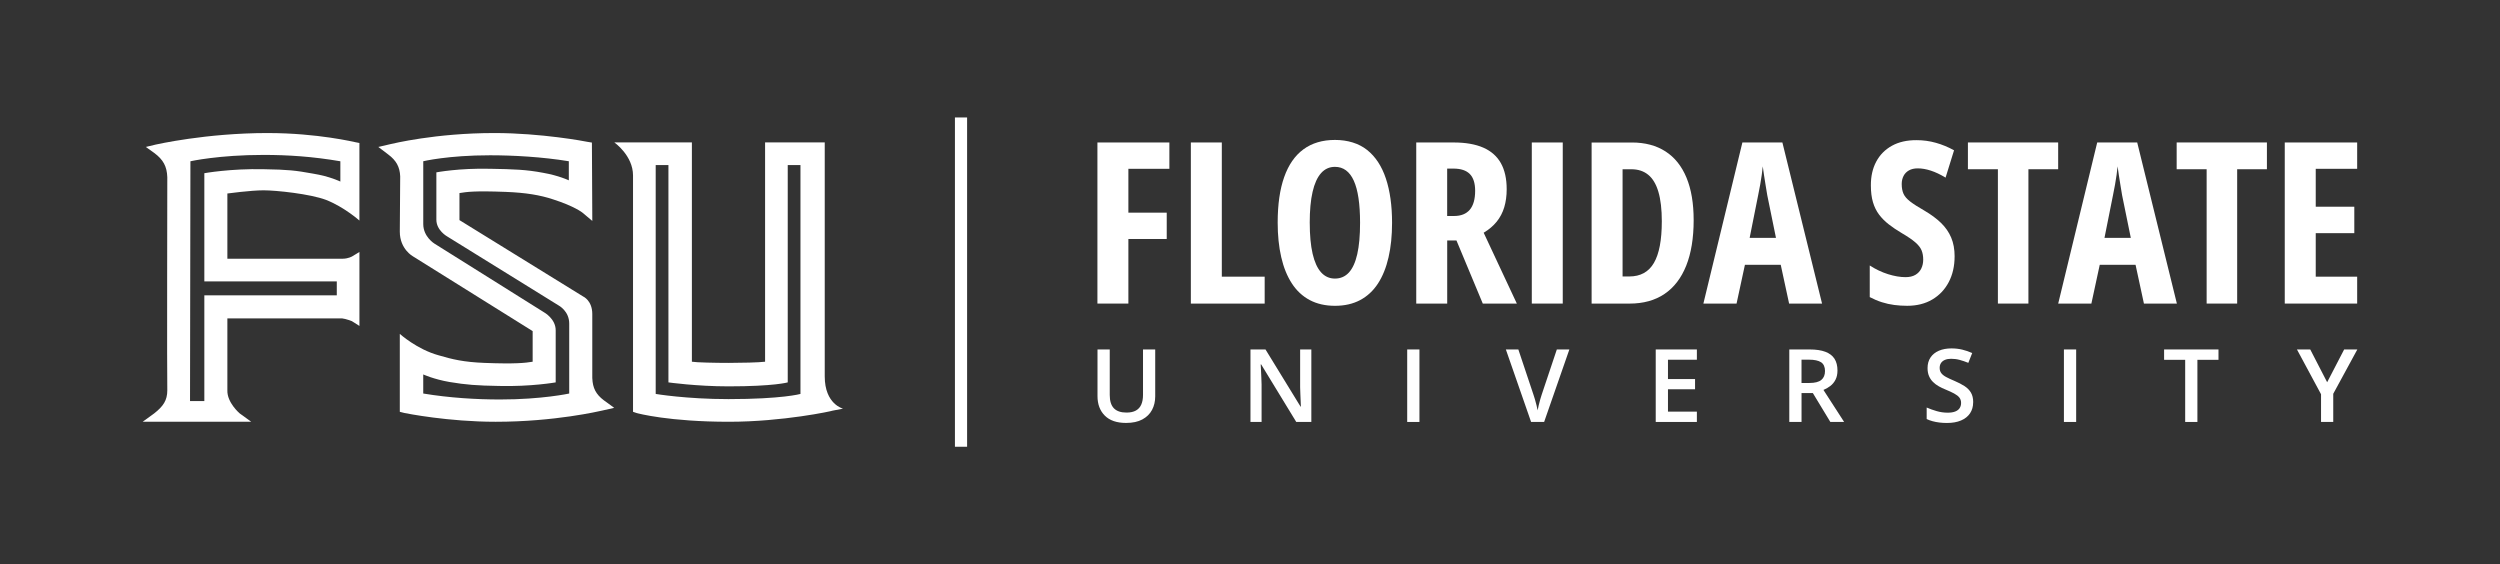 <?xml version="1.0" encoding="UTF-8"?>
<svg id="finals" xmlns="http://www.w3.org/2000/svg" viewBox="0 0 1329.34 300">
  <rect x="0" y="0" width="1329.34" height="300" fill="#333333" stroke="none"/>
  <defs>
    <style>
      .cls-1 {
        fill: #fff;
        stroke-width: 0px;
      }
    </style>
  </defs>
  <g>
    <rect class="cls-1" x="507.77" y="62.46" width="6.47" height="175.09"/>
    <path class="cls-1" d="M438.54,200.16v-124.44h-31.72v116.62c-3.38.42-12.9.63-19.25.63-6.98,0-17.34-.21-19.67-.63v-116.62h-41.24s9.94,6.98,9.94,17.55v125.71l1.9.64c.64.21,17.34,4.65,49.07,4.65,28.76,0,54.99-5.71,55.2-5.92l5.5-1.06s-9.73-2.33-9.73-17.13ZM425.64,209.47s-9.73,2.75-38.28,2.75c-22.42,0-38.7-2.75-38.7-2.75v-121.7h6.77v115.56s15.01,2.11,31.93,2.11c24.32,0,31.51-2.11,31.51-2.11v-115.56h6.77v121.7Z"/>
    <path class="cls-1" d="M142.47,70.74c-33.2,0-59.43,6.13-59.64,6.13l-5.29,1.27,4.44,3.17c4.86,3.6,6.77,7.19,6.98,12.9,0,0-.21,107.64,0,113.35,0,5.29-2.12,8.46-6.98,12.27l-6.13,4.44h57.74l-6.13-4.44s-6.77-5.71-6.56-12.27v-38.27h60.91c2.11.21,5.29,1.48,5.29,1.48l4.02,2.54v-39.34l-3.81,2.33s-2.11,1.27-5.08,1.27h-61.33v-34.68s12.48-1.69,19.24-1.69,24.74,1.9,33.2,5.08c9.73,3.81,17.77,11,17.77,11v-41.24l-2.11-.42c-.21,0-20.09-4.87-46.53-4.87ZM180.97,96.54s-5.5-2.75-14.59-4.23c-9.31-1.69-13.11-2.11-26.01-2.33-17.77-.42-31.72,2.12-31.72,2.12v57.52h70.43v7.4h-70.43v56.25h-7.61l.21-127.52s15.02-3.38,38.91-3.38c12.9,0,26.01.85,40.82,3.38v10.79Z"/>
    <path class="cls-1" d="M314.94,201.22v-34.26c0-7.19-4.86-9.31-4.86-9.31l-65.77-40.61v-14.38c4.02-.63,7.82-1.27,24.53-.63,10.79.42,18.4,1.69,25.38,4.02,11.21,3.6,15.44,6.98,15.44,6.98l5.29,4.44-.21-41.66-2.54-.42c-.85-.21-24.32-4.65-49.28-4.65-31.51,0-54.35,5.71-55.41,5.92l-6.34,1.48,5.29,4.02c4.23,3.17,6.13,6.56,6.34,11.63l-.21,29.4c0,9.31,6.98,13.11,6.98,13.11l63.66,39.76v16.28c-3.81.63-9.09,1.27-25.59.63-11-.42-17.13-1.9-24.32-4.02-11.63-3.17-20.73-11.42-20.73-11.42v41.45l2.54.64c1.06.21,23.26,4.65,48.43,4.65,31.51,0,55.41-5.71,56.47-5.92l6.56-1.48-5.5-4.02c-4.23-3.17-5.92-6.56-6.13-11.63ZM302.67,209.25s-14.38,3.17-36.8,3.17c-12.48,0-26.86-.85-40.82-3.17v-10.15s5.5,2.54,13.96,4.02c8.88,1.48,14.38,1.9,26.44,2.11,16.92.42,30.03-1.9,30.03-1.9v-27.7c0-6.13-6.13-9.52-6.13-9.52l-58.37-36.59s-5.92-3.6-5.92-10.36v-33.42s13.11-3.17,35.53-3.17c12.27,0,27.7.85,41.87,3.17v10.15s-5.29-2.54-13.75-4.02c-8.88-1.69-15.65-1.9-27.92-2.12-16.71-.42-28.76,1.9-28.76,1.9v25.17c0,5.71,5.71,8.88,5.71,8.88l59.43,36.8s5.5,2.96,5.5,9.52v37.22Z"/>
  </g>
  <g>
    <path class="cls-1" d="M600,161.42h-16.46v-85.66h38.26v14h-21.8v23.32h20.39v14h-20.39v34.34Z"/>
    <path class="cls-1" d="M633.22,161.42v-85.66h16.46v71.37h22.79v14.3h-39.26Z"/>
    <path class="cls-1" d="M740.21,118.48c0,6.8-.62,12.92-1.88,18.37-1.25,5.45-3.13,10.09-5.62,13.92-2.5,3.83-5.65,6.76-9.46,8.79s-8.27,3.05-13.39,3.05-9.65-1.03-13.48-3.08c-3.83-2.05-6.99-5.01-9.49-8.88-2.5-3.87-4.38-8.52-5.62-13.95-1.25-5.43-1.88-11.54-1.88-18.34,0-9.61,1.15-17.68,3.46-24.2,2.3-6.52,5.72-11.44,10.25-14.77,4.53-3.32,10.12-4.98,16.76-4.98s12.61,1.78,17.08,5.33c4.47,3.56,7.8,8.62,9.99,15.21,2.19,6.58,3.28,14.42,3.28,23.53ZM696.44,118.48c0,6.56.51,12.04,1.52,16.44,1.02,4.39,2.52,7.7,4.51,9.9,1.99,2.21,4.45,3.31,7.38,3.31s5.44-1.07,7.41-3.22c1.97-2.15,3.46-5.41,4.45-9.79,1-4.37,1.49-9.92,1.49-16.64,0-10.04-1.11-17.51-3.34-22.41-2.23-4.9-5.57-7.35-10.02-7.35-2.93,0-5.39,1.11-7.38,3.34s-3.5,5.55-4.51,9.96c-1.02,4.41-1.52,9.9-1.52,16.46Z"/>
    <path class="cls-1" d="M772.97,75.76c6.33,0,11.58.92,15.76,2.75,4.18,1.84,7.29,4.59,9.35,8.26,2.05,3.67,3.08,8.28,3.08,13.83,0,3.52-.43,6.71-1.29,9.58-.86,2.87-2.2,5.43-4.01,7.68-1.82,2.25-4.13,4.21-6.94,5.89l17.64,37.68h-18.11l-14-33.57h-4.92v33.57h-16.46v-85.66h19.92ZM772.85,89.65h-3.34v25.2h3.69c3.67,0,6.45-1.11,8.35-3.34,1.89-2.23,2.84-5.59,2.84-10.08,0-4.02-.95-6.99-2.84-8.91-1.9-1.91-4.8-2.87-8.7-2.87Z"/>
    <path class="cls-1" d="M814.51,161.42v-85.66h16.46v85.66h-16.46Z"/>
    <path class="cls-1" d="M900.58,117.01c0,9.57-1.32,17.66-3.96,24.26-2.64,6.6-6.48,11.61-11.54,15.03-5.06,3.42-11.26,5.13-18.6,5.13h-20.16v-85.66h21.39c7.03,0,13,1.58,17.9,4.75,4.9,3.16,8.62,7.81,11.16,13.95,2.54,6.13,3.81,13.65,3.81,22.56ZM883.65,117.77c0-6.41-.61-11.66-1.82-15.76-1.21-4.1-3.02-7.13-5.42-9.08-2.4-1.95-5.38-2.93-8.94-2.93h-4.69v57.01h3.57c5.94,0,10.3-2.4,13.1-7.21,2.79-4.8,4.19-12.15,4.19-22.03Z"/>
    <path class="cls-1" d="M951.33,161.42l-4.45-20.62h-19.04l-4.45,20.62h-17.64l20.74-85.66h21.27l21.09,85.66h-17.52ZM944.35,126.5l-4.63-22.68c-.31-1.88-.62-3.71-.91-5.51-.29-1.8-.57-3.52-.82-5.19-.25-1.66-.48-3.21-.67-4.66-.12,1.37-.29,2.87-.53,4.51s-.51,3.36-.82,5.16c-.31,1.8-.67,3.61-1.05,5.45l-4.57,22.91h14Z"/>
    <path class="cls-1" d="M1039.33,136.35c0,5.16-1.04,9.71-3.11,13.65-2.07,3.95-4.99,7.03-8.76,9.26-3.77,2.23-8.21,3.34-13.33,3.34-2.38,0-4.69-.15-6.91-.44s-4.42-.78-6.56-1.46c-2.15-.68-4.3-1.59-6.45-2.72v-16.82c3.12,2.03,6.37,3.57,9.73,4.63,3.36,1.05,6.46,1.58,9.32,1.58,2.11,0,3.86-.41,5.24-1.23,1.39-.82,2.42-1.93,3.11-3.34.68-1.41,1.03-2.99,1.03-4.75,0-1.88-.29-3.52-.88-4.95-.59-1.43-1.71-2.85-3.37-4.28-1.66-1.43-4.09-3.08-7.29-4.95-2.5-1.48-4.76-3.01-6.77-4.57-2.01-1.56-3.73-3.29-5.16-5.19-1.43-1.89-2.51-4.09-3.25-6.59-.74-2.5-1.11-5.45-1.11-8.85-.04-4.84.91-9.08,2.84-12.71s4.73-6.45,8.38-8.47c3.65-2.01,8.04-3,13.15-2.96,3.48,0,6.88.47,10.22,1.41s6.55,2.27,9.64,3.98l-4.51,14.53c-2.77-1.68-5.39-2.92-7.85-3.72-2.46-.8-4.77-1.2-6.91-1.2-1.88,0-3.45.36-4.72,1.08-1.27.72-2.23,1.71-2.87,2.96-.64,1.25-.97,2.68-.97,4.28,0,2.03.31,3.75.94,5.16.62,1.41,1.81,2.78,3.54,4.13,1.74,1.35,4.25,2.96,7.53,4.83,3.55,2.07,6.52,4.27,8.91,6.59,2.38,2.32,4.18,4.92,5.39,7.79,1.21,2.87,1.82,6.2,1.82,9.99Z"/>
    <path class="cls-1" d="M1078.58,161.42h-16.23v-71.43h-15.94v-14.24h47.99v14.24h-15.82v71.43Z"/>
    <path class="cls-1" d="M1140,161.42l-4.45-20.62h-19.04l-4.45,20.62h-17.64l20.74-85.66h21.27l21.09,85.66h-17.52ZM1133.03,126.5l-4.63-22.68c-.31-1.88-.62-3.71-.91-5.51-.29-1.8-.57-3.52-.82-5.19-.25-1.66-.48-3.21-.67-4.66-.12,1.37-.29,2.87-.53,4.51s-.51,3.36-.82,5.16c-.31,1.8-.67,3.61-1.05,5.45l-4.57,22.91h14Z"/>
    <path class="cls-1" d="M1189.58,161.42h-16.23v-71.43h-15.94v-14.24h47.99v14.24h-15.82v71.43Z"/>
    <path class="cls-1" d="M1253.39,161.42h-38.5v-85.66h38.5v14h-22.03v20.16h20.51v14.06h-20.51v23.14h22.03v14.3Z"/>
  </g>
  <g>
    <path class="cls-1" d="M614.27,185.82v24.94c0,2.69-.57,5.1-1.7,7.22-1.13,2.13-2.85,3.81-5.14,5.05-2.29,1.24-5.18,1.86-8.66,1.86-4.96,0-8.73-1.3-11.31-3.89-2.58-2.59-3.88-6.04-3.88-10.35v-24.84h6.51v24.21c0,3.23.75,5.6,2.24,7.11s3.72,2.25,6.67,2.25c2.04,0,3.71-.36,5-1.08,1.29-.72,2.25-1.78,2.86-3.18s.92-3.1.92-5.1v-24.21h6.49Z"/>
    <path class="cls-1" d="M697.31,224.37h-8.04l-18.67-30.61h-.24c.07,1.05.13,2.17.18,3.34.05,1.17.11,2.37.16,3.6.05,1.23.1,2.48.13,3.74v19.93h-5.91v-38.55h7.99l18.64,30.4h.18c-.04-.93-.08-1.98-.13-3.14s-.1-2.36-.15-3.6-.08-2.43-.12-3.57v-20.09h5.96v38.55Z"/>
    <path class="cls-1" d="M748.26,224.37v-38.55h6.51v38.55h-6.51Z"/>
    <path class="cls-1" d="M834.49,185.82l-13.42,38.55h-6.93l-13.42-38.55h6.64l8.04,24.05c.25.67.51,1.5.79,2.5s.55,2.03.82,3.07c.26,1.05.47,1.96.61,2.76.14-.79.33-1.71.58-2.76.25-1.05.51-2.07.8-3.07.29-1,.55-1.85.78-2.53l8.04-24.02h6.67Z"/>
    <path class="cls-1" d="M902.29,224.37h-21.88v-38.55h21.88v5.46h-15.37v10.28h14.4v5.43h-14.4v11.89h15.37v5.48Z"/>
    <path class="cls-1" d="M962.28,185.82c3.36,0,6.13.41,8.31,1.23s3.8,2.05,4.87,3.7c1.06,1.65,1.59,3.75,1.59,6.3,0,1.88-.35,3.49-1.04,4.84s-1.61,2.46-2.75,3.34c-1.14.88-2.36,1.58-3.67,2.11l11,17.03h-7.33l-9.31-15.37h-6.01v15.37h-6.51v-38.55h10.86ZM961.86,191.25h-3.93v12.39h4.22c2.9,0,5-.54,6.31-1.62s1.96-2.67,1.96-4.76-.7-3.73-2.1-4.64c-1.4-.91-3.56-1.37-6.47-1.37Z"/>
    <path class="cls-1" d="M1049.2,213.88c0,2.29-.56,4.25-1.67,5.91-1.12,1.65-2.71,2.92-4.8,3.8-2.08.88-4.57,1.32-7.47,1.32-1.41,0-2.75-.08-4.03-.24s-2.49-.39-3.63-.7c-1.13-.31-2.17-.69-3.12-1.15v-6.12c1.6.7,3.37,1.34,5.3,1.9,1.93.56,3.9.84,5.91.84,1.6,0,2.93-.21,3.98-.63s1.84-1.02,2.35-1.81c.51-.78.76-1.7.76-2.76,0-1.12-.31-2.07-.92-2.85-.62-.77-1.54-1.49-2.77-2.15s-2.76-1.37-4.59-2.12c-1.23-.49-2.42-1.06-3.56-1.7-1.14-.64-2.16-1.4-3.06-2.28-.9-.88-1.61-1.92-2.14-3.14s-.79-2.64-.79-4.27c0-2.2.52-4.08,1.57-5.64,1.04-1.56,2.53-2.76,4.44-3.59,1.92-.83,4.15-1.24,6.7-1.24,2.04,0,3.95.22,5.74.65,1.78.43,3.55,1.03,5.29,1.81l-2.06,5.22c-1.6-.65-3.14-1.17-4.61-1.57s-2.99-.59-4.54-.59c-1.3,0-2.4.2-3.31.59-.91.4-1.6.95-2.07,1.67-.47.72-.71,1.57-.71,2.56,0,1.11.28,2.03.83,2.78.55.75,1.41,1.44,2.57,2.07s2.65,1.33,4.46,2.08c2.11.9,3.9,1.83,5.38,2.79,1.48.97,2.61,2.12,3.4,3.47s1.19,3.04,1.19,5.08Z"/>
    <path class="cls-1" d="M1097.46,224.37v-38.55h6.51v38.55h-6.51Z"/>
    <path class="cls-1" d="M1168.45,224.37h-6.51v-33.04h-11.21v-5.51h28.92v5.51h-11.21v33.04Z"/>
    <path class="cls-1" d="M1237.43,203.25l9.04-17.43h7.01l-12.81,23.57v14.98h-6.49v-14.74l-12.81-23.81h7.07l8.99,17.43Z"/>
  </g>
</svg>